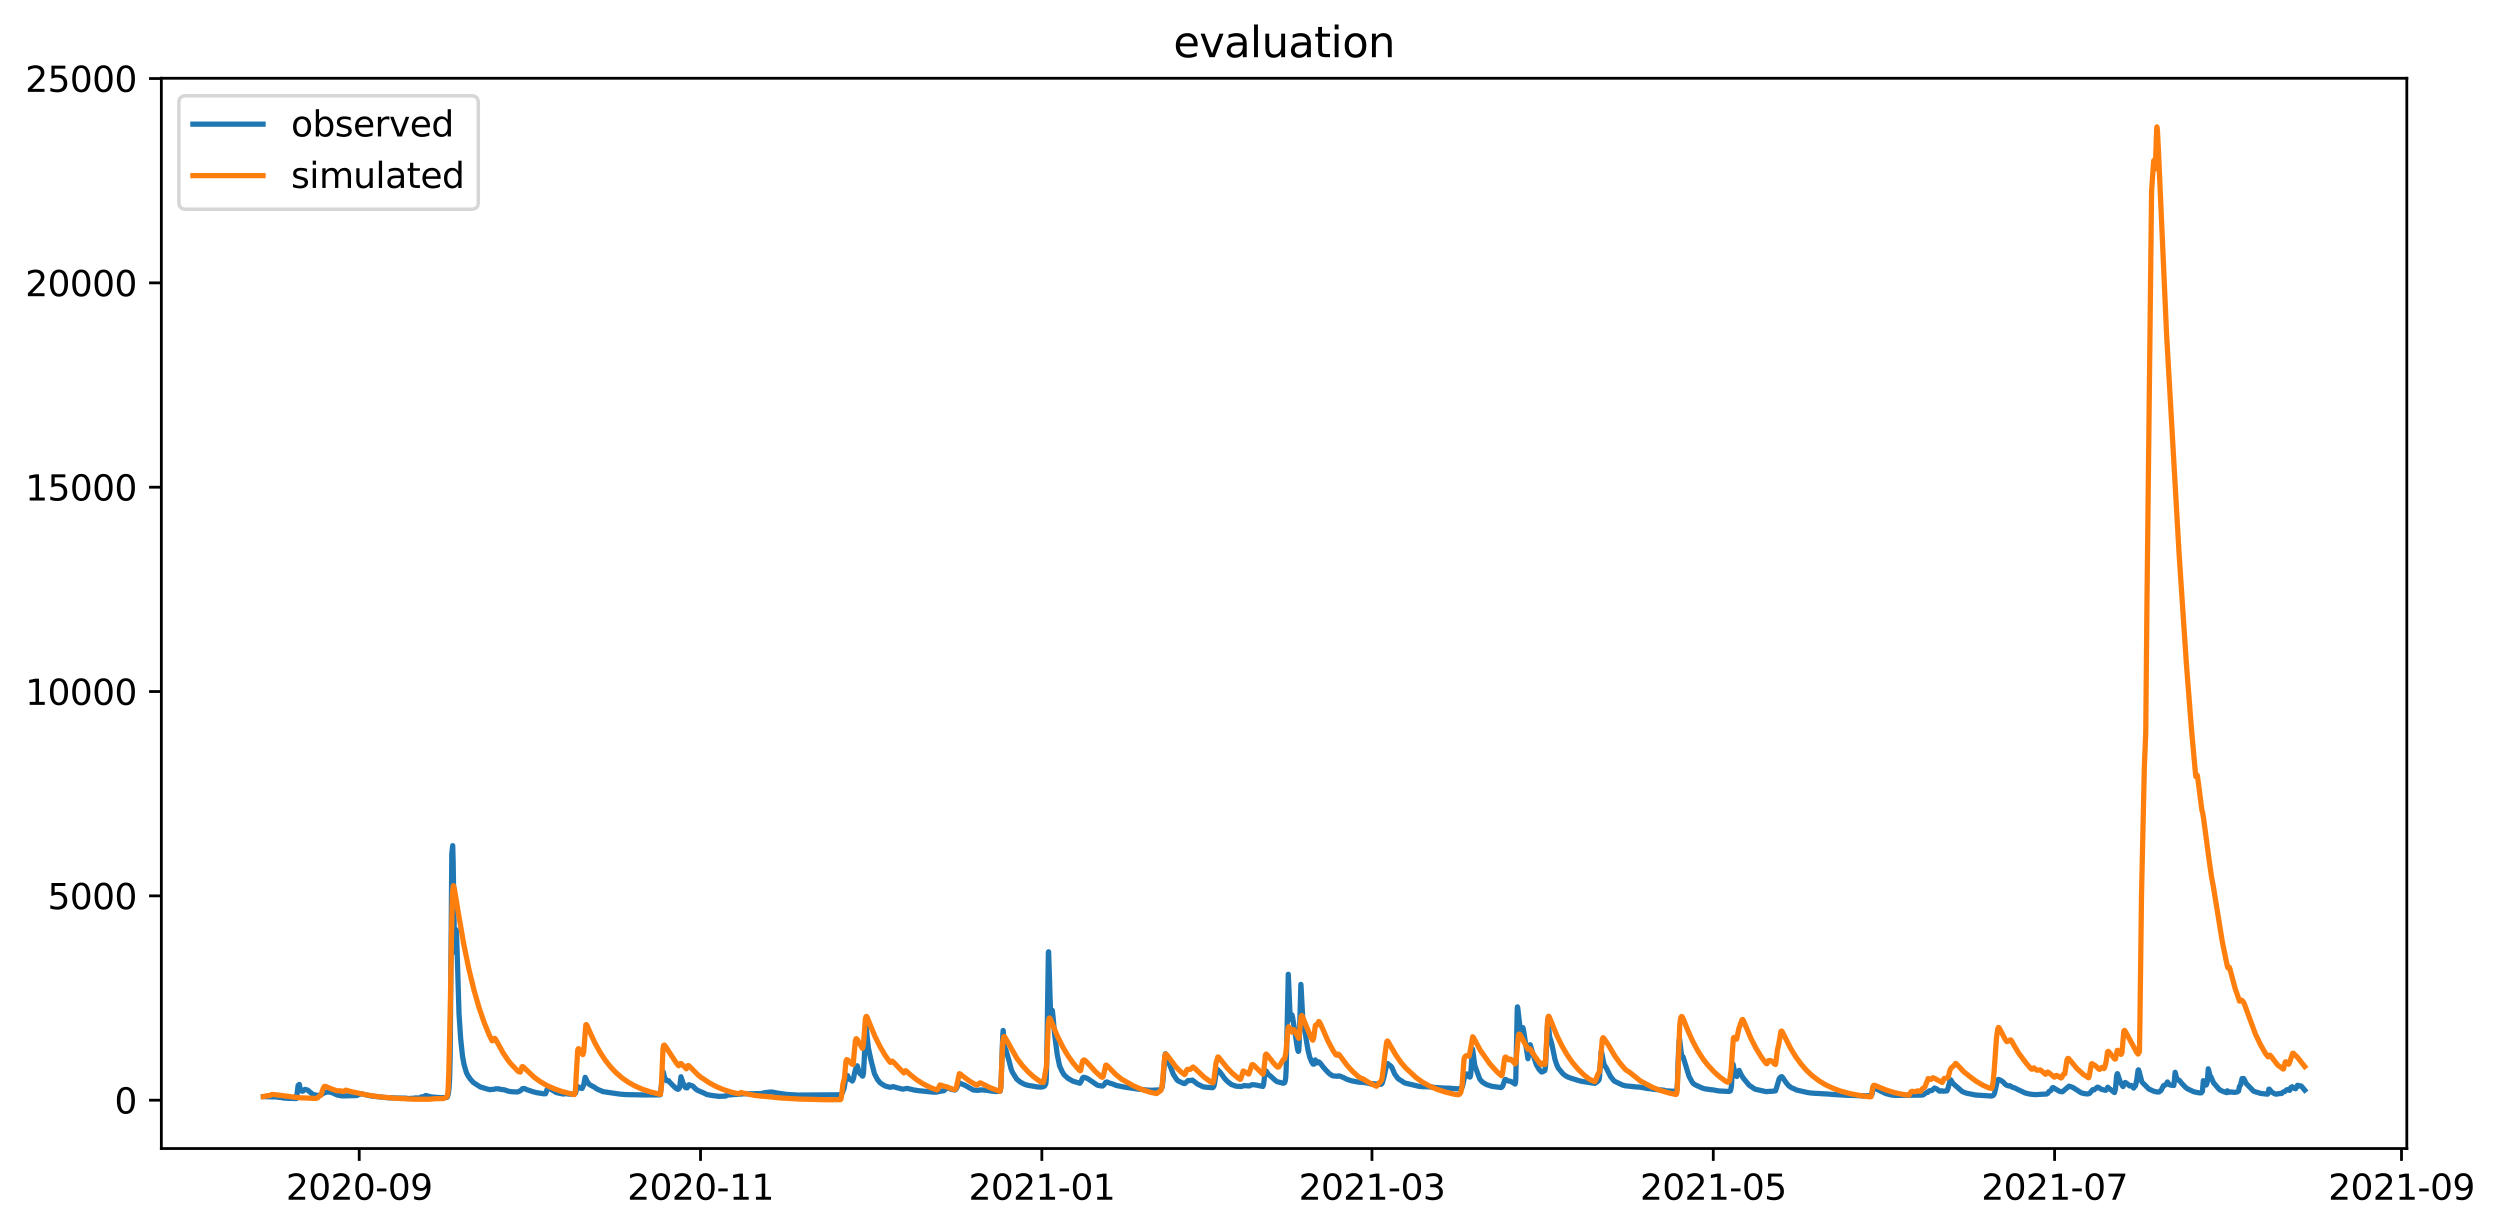 <?xml version="1.0" encoding="utf-8" standalone="no"?>
<!DOCTYPE svg PUBLIC "-//W3C//DTD SVG 1.1//EN"
  "http://www.w3.org/Graphics/SVG/1.1/DTD/svg11.dtd">
<svg xmlns:xlink="http://www.w3.org/1999/xlink" width="712.974pt" height="351.436pt" viewBox="0 0 712.974 351.436" xmlns="http://www.w3.org/2000/svg" version="1.1">
 <defs>
  <style type="text/css">*{stroke-linejoin: round; stroke-linecap: butt}</style>
 </defs>
 <g id="figure_1">
  <g id="patch_1">
   <path d="M 0 351.436 
L 712.974 351.436 
L 712.974 0 
L 0 0 
z
" style="fill: #ffffff"/>
  </g>
  <g id="axes_1">
   <g id="patch_2">
    <path d="M 46.013 327.558 
L 686.398 327.558 
L 686.398 22.318 
L 46.013 22.318 
z
" style="fill: #ffffff"/>
   </g>
   <g id="matplotlib.axis_1">
    <g id="xtick_1">
     <g id="line2d_1">
      <defs>
       <path id="m48b5d12682" d="M 0 0 
L 0 3.5 
" style="stroke: #000000; stroke-width: 0.8"/>
      </defs>
      <g>
       <use xlink:href="#m48b5d12682" x="102.448" y="327.558" style="stroke: #000000; stroke-width: 0.8"/>
      </g>
     </g>
     <g id="text_1">
      <!-- 2020-09 -->
      <g transform="translate(81.556 342.157) scale(0.1 -0.1)">
       <defs>
        <path id="DejaVuSans-32" d="M 1228 531 
L 3431 531 
L 3431 0 
L 469 0 
L 469 531 
Q 828 903 1448 1529 
Q 2069 2156 2228 2338 
Q 2531 2678 2651 2914 
Q 2772 3150 2772 3378 
Q 2772 3750 2511 3984 
Q 2250 4219 1831 4219 
Q 1534 4219 1204 4116 
Q 875 4013 500 3803 
L 500 4441 
Q 881 4594 1212 4672 
Q 1544 4750 1819 4750 
Q 2544 4750 2975 4387 
Q 3406 4025 3406 3419 
Q 3406 3131 3298 2873 
Q 3191 2616 2906 2266 
Q 2828 2175 2409 1742 
Q 1991 1309 1228 531 
z
" transform="scale(0.016)"/>
        <path id="DejaVuSans-30" d="M 2034 4250 
Q 1547 4250 1301 3770 
Q 1056 3291 1056 2328 
Q 1056 1369 1301 889 
Q 1547 409 2034 409 
Q 2525 409 2770 889 
Q 3016 1369 3016 2328 
Q 3016 3291 2770 3770 
Q 2525 4250 2034 4250 
z
M 2034 4750 
Q 2819 4750 3233 4129 
Q 3647 3509 3647 2328 
Q 3647 1150 3233 529 
Q 2819 -91 2034 -91 
Q 1250 -91 836 529 
Q 422 1150 422 2328 
Q 422 3509 836 4129 
Q 1250 4750 2034 4750 
z
" transform="scale(0.016)"/>
        <path id="DejaVuSans-2d" d="M 313 2009 
L 1997 2009 
L 1997 1497 
L 313 1497 
L 313 2009 
z
" transform="scale(0.016)"/>
        <path id="DejaVuSans-39" d="M 703 97 
L 703 672 
Q 941 559 1184 500 
Q 1428 441 1663 441 
Q 2288 441 2617 861 
Q 2947 1281 2994 2138 
Q 2813 1869 2534 1725 
Q 2256 1581 1919 1581 
Q 1219 1581 811 2004 
Q 403 2428 403 3163 
Q 403 3881 828 4315 
Q 1253 4750 1959 4750 
Q 2769 4750 3195 4129 
Q 3622 3509 3622 2328 
Q 3622 1225 3098 567 
Q 2575 -91 1691 -91 
Q 1453 -91 1209 -44 
Q 966 3 703 97 
z
M 1959 2075 
Q 2384 2075 2632 2365 
Q 2881 2656 2881 3163 
Q 2881 3666 2632 3958 
Q 2384 4250 1959 4250 
Q 1534 4250 1286 3958 
Q 1038 3666 1038 3163 
Q 1038 2656 1286 2365 
Q 1534 2075 1959 2075 
z
" transform="scale(0.016)"/>
       </defs>
       <use xlink:href="#DejaVuSans-32"/>
       <use xlink:href="#DejaVuSans-30" x="63.623"/>
       <use xlink:href="#DejaVuSans-32" x="127.246"/>
       <use xlink:href="#DejaVuSans-30" x="190.869"/>
       <use xlink:href="#DejaVuSans-2d" x="254.492"/>
       <use xlink:href="#DejaVuSans-30" x="290.576"/>
       <use xlink:href="#DejaVuSans-39" x="354.199"/>
      </g>
     </g>
    </g>
    <g id="xtick_2">
     <g id="line2d_2">
      <g>
       <use xlink:href="#m48b5d12682" x="199.786" y="327.558" style="stroke: #000000; stroke-width: 0.8"/>
      </g>
     </g>
     <g id="text_2">
      <!-- 2020-11 -->
      <g transform="translate(178.895 342.157) scale(0.1 -0.1)">
       <defs>
        <path id="DejaVuSans-31" d="M 794 531 
L 1825 531 
L 1825 4091 
L 703 3866 
L 703 4441 
L 1819 4666 
L 2450 4666 
L 2450 531 
L 3481 531 
L 3481 0 
L 794 0 
L 794 531 
z
" transform="scale(0.016)"/>
       </defs>
       <use xlink:href="#DejaVuSans-32"/>
       <use xlink:href="#DejaVuSans-30" x="63.623"/>
       <use xlink:href="#DejaVuSans-32" x="127.246"/>
       <use xlink:href="#DejaVuSans-30" x="190.869"/>
       <use xlink:href="#DejaVuSans-2d" x="254.492"/>
       <use xlink:href="#DejaVuSans-31" x="290.576"/>
       <use xlink:href="#DejaVuSans-31" x="354.199"/>
      </g>
     </g>
    </g>
    <g id="xtick_3">
     <g id="line2d_3">
      <g>
       <use xlink:href="#m48b5d12682" x="297.124" y="327.558" style="stroke: #000000; stroke-width: 0.8"/>
      </g>
     </g>
     <g id="text_3">
      <!-- 2021-01 -->
      <g transform="translate(276.233 342.157) scale(0.1 -0.1)">
       <use xlink:href="#DejaVuSans-32"/>
       <use xlink:href="#DejaVuSans-30" x="63.623"/>
       <use xlink:href="#DejaVuSans-32" x="127.246"/>
       <use xlink:href="#DejaVuSans-31" x="190.869"/>
       <use xlink:href="#DejaVuSans-2d" x="254.492"/>
       <use xlink:href="#DejaVuSans-30" x="290.576"/>
       <use xlink:href="#DejaVuSans-31" x="354.199"/>
      </g>
     </g>
    </g>
    <g id="xtick_4">
     <g id="line2d_4">
      <g>
       <use xlink:href="#m48b5d12682" x="391.271" y="327.558" style="stroke: #000000; stroke-width: 0.8"/>
      </g>
     </g>
     <g id="text_4">
      <!-- 2021-03 -->
      <g transform="translate(370.38 342.157) scale(0.1 -0.1)">
       <defs>
        <path id="DejaVuSans-33" d="M 2597 2516 
Q 3050 2419 3304 2112 
Q 3559 1806 3559 1356 
Q 3559 666 3084 287 
Q 2609 -91 1734 -91 
Q 1441 -91 1130 -33 
Q 819 25 488 141 
L 488 750 
Q 750 597 1062 519 
Q 1375 441 1716 441 
Q 2309 441 2620 675 
Q 2931 909 2931 1356 
Q 2931 1769 2642 2001 
Q 2353 2234 1838 2234 
L 1294 2234 
L 1294 2753 
L 1863 2753 
Q 2328 2753 2575 2939 
Q 2822 3125 2822 3475 
Q 2822 3834 2567 4026 
Q 2313 4219 1838 4219 
Q 1578 4219 1281 4162 
Q 984 4106 628 3988 
L 628 4550 
Q 988 4650 1302 4700 
Q 1616 4750 1894 4750 
Q 2613 4750 3031 4423 
Q 3450 4097 3450 3541 
Q 3450 3153 3228 2886 
Q 3006 2619 2597 2516 
z
" transform="scale(0.016)"/>
       </defs>
       <use xlink:href="#DejaVuSans-32"/>
       <use xlink:href="#DejaVuSans-30" x="63.623"/>
       <use xlink:href="#DejaVuSans-32" x="127.246"/>
       <use xlink:href="#DejaVuSans-31" x="190.869"/>
       <use xlink:href="#DejaVuSans-2d" x="254.492"/>
       <use xlink:href="#DejaVuSans-30" x="290.576"/>
       <use xlink:href="#DejaVuSans-33" x="354.199"/>
      </g>
     </g>
    </g>
    <g id="xtick_5">
     <g id="line2d_5">
      <g>
       <use xlink:href="#m48b5d12682" x="488.61" y="327.558" style="stroke: #000000; stroke-width: 0.8"/>
      </g>
     </g>
     <g id="text_5">
      <!-- 2021-05 -->
      <g transform="translate(467.718 342.157) scale(0.1 -0.1)">
       <defs>
        <path id="DejaVuSans-35" d="M 691 4666 
L 3169 4666 
L 3169 4134 
L 1269 4134 
L 1269 2991 
Q 1406 3038 1543 3061 
Q 1681 3084 1819 3084 
Q 2600 3084 3056 2656 
Q 3513 2228 3513 1497 
Q 3513 744 3044 326 
Q 2575 -91 1722 -91 
Q 1428 -91 1123 -41 
Q 819 9 494 109 
L 494 744 
Q 775 591 1075 516 
Q 1375 441 1709 441 
Q 2250 441 2565 725 
Q 2881 1009 2881 1497 
Q 2881 1984 2565 2268 
Q 2250 2553 1709 2553 
Q 1456 2553 1204 2497 
Q 953 2441 691 2322 
L 691 4666 
z
" transform="scale(0.016)"/>
       </defs>
       <use xlink:href="#DejaVuSans-32"/>
       <use xlink:href="#DejaVuSans-30" x="63.623"/>
       <use xlink:href="#DejaVuSans-32" x="127.246"/>
       <use xlink:href="#DejaVuSans-31" x="190.869"/>
       <use xlink:href="#DejaVuSans-2d" x="254.492"/>
       <use xlink:href="#DejaVuSans-30" x="290.576"/>
       <use xlink:href="#DejaVuSans-35" x="354.199"/>
      </g>
     </g>
    </g>
    <g id="xtick_6">
     <g id="line2d_6">
      <g>
       <use xlink:href="#m48b5d12682" x="585.948" y="327.558" style="stroke: #000000; stroke-width: 0.8"/>
      </g>
     </g>
     <g id="text_6">
      <!-- 2021-07 -->
      <g transform="translate(565.057 342.157) scale(0.1 -0.1)">
       <defs>
        <path id="DejaVuSans-37" d="M 525 4666 
L 3525 4666 
L 3525 4397 
L 1831 0 
L 1172 0 
L 2766 4134 
L 525 4134 
L 525 4666 
z
" transform="scale(0.016)"/>
       </defs>
       <use xlink:href="#DejaVuSans-32"/>
       <use xlink:href="#DejaVuSans-30" x="63.623"/>
       <use xlink:href="#DejaVuSans-32" x="127.246"/>
       <use xlink:href="#DejaVuSans-31" x="190.869"/>
       <use xlink:href="#DejaVuSans-2d" x="254.492"/>
       <use xlink:href="#DejaVuSans-30" x="290.576"/>
       <use xlink:href="#DejaVuSans-37" x="354.199"/>
      </g>
     </g>
    </g>
    <g id="xtick_7">
     <g id="line2d_7">
      <g>
       <use xlink:href="#m48b5d12682" x="684.882" y="327.558" style="stroke: #000000; stroke-width: 0.8"/>
      </g>
     </g>
     <g id="text_7">
      <!-- 2021-09 -->
      <g transform="translate(663.991 342.157) scale(0.1 -0.1)">
       <use xlink:href="#DejaVuSans-32"/>
       <use xlink:href="#DejaVuSans-30" x="63.623"/>
       <use xlink:href="#DejaVuSans-32" x="127.246"/>
       <use xlink:href="#DejaVuSans-31" x="190.869"/>
       <use xlink:href="#DejaVuSans-2d" x="254.492"/>
       <use xlink:href="#DejaVuSans-30" x="290.576"/>
       <use xlink:href="#DejaVuSans-39" x="354.199"/>
      </g>
     </g>
    </g>
   </g>
   <g id="matplotlib.axis_2">
    <g id="ytick_1">
     <g id="line2d_8">
      <defs>
       <path id="m06cb2dd73d" d="M 0 0 
L -3.5 0 
" style="stroke: #000000; stroke-width: 0.8"/>
      </defs>
      <g>
       <use xlink:href="#m06cb2dd73d" x="46.013" y="313.763" style="stroke: #000000; stroke-width: 0.8"/>
      </g>
     </g>
     <g id="text_8">
      <!-- 0 -->
      <g transform="translate(32.65 317.562) scale(0.1 -0.1)">
       <use xlink:href="#DejaVuSans-30"/>
      </g>
     </g>
    </g>
    <g id="ytick_2">
     <g id="line2d_9">
      <g>
       <use xlink:href="#m06cb2dd73d" x="46.013" y="255.489" style="stroke: #000000; stroke-width: 0.8"/>
      </g>
     </g>
     <g id="text_9">
      <!-- 5000 -->
      <g transform="translate(13.562 259.288) scale(0.1 -0.1)">
       <use xlink:href="#DejaVuSans-35"/>
       <use xlink:href="#DejaVuSans-30" x="63.623"/>
       <use xlink:href="#DejaVuSans-30" x="127.246"/>
       <use xlink:href="#DejaVuSans-30" x="190.869"/>
      </g>
     </g>
    </g>
    <g id="ytick_3">
     <g id="line2d_10">
      <g>
       <use xlink:href="#m06cb2dd73d" x="46.013" y="197.215" style="stroke: #000000; stroke-width: 0.8"/>
      </g>
     </g>
     <g id="text_10">
      <!-- 10000 -->
      <g transform="translate(7.2 201.015) scale(0.1 -0.1)">
       <use xlink:href="#DejaVuSans-31"/>
       <use xlink:href="#DejaVuSans-30" x="63.623"/>
       <use xlink:href="#DejaVuSans-30" x="127.246"/>
       <use xlink:href="#DejaVuSans-30" x="190.869"/>
       <use xlink:href="#DejaVuSans-30" x="254.492"/>
      </g>
     </g>
    </g>
    <g id="ytick_4">
     <g id="line2d_11">
      <g>
       <use xlink:href="#m06cb2dd73d" x="46.013" y="138.942" style="stroke: #000000; stroke-width: 0.8"/>
      </g>
     </g>
     <g id="text_11">
      <!-- 15000 -->
      <g transform="translate(7.2 142.741) scale(0.1 -0.1)">
       <use xlink:href="#DejaVuSans-31"/>
       <use xlink:href="#DejaVuSans-35" x="63.623"/>
       <use xlink:href="#DejaVuSans-30" x="127.246"/>
       <use xlink:href="#DejaVuSans-30" x="190.869"/>
       <use xlink:href="#DejaVuSans-30" x="254.492"/>
      </g>
     </g>
    </g>
    <g id="ytick_5">
     <g id="line2d_12">
      <g>
       <use xlink:href="#m06cb2dd73d" x="46.013" y="80.668" style="stroke: #000000; stroke-width: 0.8"/>
      </g>
     </g>
     <g id="text_12">
      <!-- 20000 -->
      <g transform="translate(7.2 84.467) scale(0.1 -0.1)">
       <use xlink:href="#DejaVuSans-32"/>
       <use xlink:href="#DejaVuSans-30" x="63.623"/>
       <use xlink:href="#DejaVuSans-30" x="127.246"/>
       <use xlink:href="#DejaVuSans-30" x="190.869"/>
       <use xlink:href="#DejaVuSans-30" x="254.492"/>
      </g>
     </g>
    </g>
    <g id="ytick_6">
     <g id="line2d_13">
      <g>
       <use xlink:href="#m06cb2dd73d" x="46.013" y="22.395" style="stroke: #000000; stroke-width: 0.8"/>
      </g>
     </g>
     <g id="text_13">
      <!-- 25000 -->
      <g transform="translate(7.2 26.194) scale(0.1 -0.1)">
       <use xlink:href="#DejaVuSans-32"/>
       <use xlink:href="#DejaVuSans-35" x="63.623"/>
       <use xlink:href="#DejaVuSans-30" x="127.246"/>
       <use xlink:href="#DejaVuSans-30" x="190.869"/>
       <use xlink:href="#DejaVuSans-30" x="254.492"/>
      </g>
     </g>
    </g>
   </g>
   <g id="line2d_14">
    <path d="M 75.121 312.75 
L 78.911 312.846 
L 79.376 312.925 
L 80.307 313.018 
L 80.839 313.146 
L 82.701 313.251 
L 83.365 313.263 
L 84.496 313.286 
L 84.562 313.105 
L 85.028 309.542 
L 85.161 309.72 
L 85.36 309.259 
L 85.56 310.218 
L 85.826 311.095 
L 86.025 311.147 
L 86.291 311.2 
L 86.49 311.089 
L 86.956 310.687 
L 87.687 310.844 
L 89.216 312.126 
L 90.746 312.435 
L 91.543 312.219 
L 92.474 311.654 
L 92.94 311.555 
L 93.073 311.433 
L 93.871 311.433 
L 94.469 311.543 
L 95.466 311.946 
L 95.666 312.062 
L 96.131 312.272 
L 97.461 312.54 
L 97.66 312.522 
L 98.126 312.54 
L 101.716 312.441 
L 102.248 312.208 
L 102.713 311.94 
L 103.245 311.992 
L 105.572 312.505 
L 106.237 312.61 
L 110.426 313.053 
L 113.95 313.163 
L 115.28 313.169 
L 115.945 313.193 
L 116.078 313.309 
L 118.006 313.204 
L 118.538 313.105 
L 119.07 313.146 
L 120 313.076 
L 120.2 312.796 
L 120.466 312.913 
L 121.33 312.473 
L 121.596 312.441 
L 121.995 312.587 
L 122.992 312.82 
L 125.585 313.053 
L 127.447 312.974 
L 127.58 312.826 
L 127.846 312.03 
L 128.045 310.445 
L 128.245 307.182 
L 128.378 301.684 
L 128.577 278.205 
L 128.843 243.532 
L 129.109 241.172 
L 129.242 246.009 
L 129.641 271.562 
L 129.708 271.416 
L 130.04 265.531 
L 130.107 265.181 
L 130.173 265.472 
L 130.372 271.416 
L 130.904 289.073 
L 131.37 296.183 
L 131.902 301.223 
L 132.367 303.7 
L 133.032 305.938 
L 133.431 306.713 
L 134.096 307.703 
L 134.96 308.694 
L 136.955 309.976 
L 138.949 310.573 
L 139.215 310.643 
L 139.548 310.757 
L 140.811 310.661 
L 141.277 310.53 
L 142.207 310.512 
L 142.739 310.669 
L 143.138 310.731 
L 143.67 310.766 
L 145.133 311.235 
L 145.931 311.337 
L 146.529 311.38 
L 146.928 311.389 
L 147.526 311.433 
L 148.324 311.112 
L 148.657 310.844 
L 148.989 310.477 
L 149.521 310.425 
L 150.119 310.696 
L 150.452 310.827 
L 151.981 311.337 
L 152.912 311.587 
L 155.04 311.94 
L 155.571 311.937 
L 155.704 311.645 
L 156.103 310.477 
L 156.436 310.317 
L 156.702 310.416 
L 158.696 311.602 
L 160.625 312.01 
L 161.555 311.876 
L 162.087 312.018 
L 163.018 312.033 
L 163.882 311.925 
L 164.148 311.727 
L 164.614 309.836 
L 164.813 309.874 
L 165.412 310.317 
L 166.01 310.404 
L 166.475 309.399 
L 166.874 307.249 
L 167.007 307.435 
L 167.406 308.362 
L 168.005 309.21 
L 168.271 309.39 
L 168.603 309.58 
L 169.401 309.988 
L 170.332 310.626 
L 170.93 310.888 
L 171.595 311.13 
L 171.861 311.305 
L 175.717 311.876 
L 176.449 311.975 
L 177.114 312.05 
L 178.31 312.15 
L 178.776 312.167 
L 184.095 312.278 
L 184.959 312.26 
L 185.425 312.243 
L 186.555 312.284 
L 188.284 312.234 
L 188.417 311.322 
L 188.749 308.397 
L 189.081 305.594 
L 189.148 305.725 
L 189.547 307.313 
L 190.079 308.169 
L 190.278 308.254 
L 190.677 308.204 
L 191.076 308.711 
L 191.874 309.524 
L 192.273 309.909 
L 192.871 310.451 
L 193.337 310.661 
L 193.603 310.53 
L 193.736 310.337 
L 193.869 309.787 
L 194.201 307.086 
L 194.267 307.257 
L 194.733 308.668 
L 195.265 309.874 
L 195.531 310.186 
L 195.863 310.256 
L 195.996 310.229 
L 196.462 309.347 
L 196.661 309.39 
L 196.927 309.588 
L 197.259 309.615 
L 197.525 309.705 
L 197.858 310.017 
L 198.39 310.573 
L 198.922 310.932 
L 201.116 311.893 
L 201.581 312.15 
L 203.044 312.423 
L 205.039 312.668 
L 206.967 312.592 
L 207.432 312.307 
L 208.828 312.211 
L 209.028 312.135 
L 209.892 312.144 
L 210.956 312.039 
L 212.086 311.946 
L 217.272 311.876 
L 217.738 311.689 
L 218.602 311.561 
L 219.599 311.459 
L 220.131 311.433 
L 220.73 311.535 
L 221.395 311.689 
L 224.387 312.117 
L 224.918 312.155 
L 226.78 312.26 
L 227.644 312.307 
L 239.812 312.214 
L 240.211 311.733 
L 240.743 310.294 
L 241.341 306.596 
L 241.407 306.654 
L 241.607 306.701 
L 241.74 306.759 
L 242.139 307.68 
L 242.338 307.866 
L 242.604 307.75 
L 242.87 307.998 
L 243.07 308.298 
L 243.136 308.202 
L 243.402 307.581 
L 243.735 305.978 
L 244.067 304.714 
L 244.266 304.355 
L 244.466 303.95 
L 244.599 304.315 
L 244.998 305.713 
L 245.33 306.27 
L 245.53 306.41 
L 245.995 306.911 
L 246.062 306.864 
L 246.261 305.967 
L 246.461 302.342 
L 246.926 291.929 
L 247.391 296.445 
L 247.657 298.863 
L 248.322 302.039 
L 249.386 306.217 
L 250.25 307.89 
L 250.982 308.784 
L 251.647 309.253 
L 252.444 309.722 
L 252.71 309.792 
L 253.043 309.891 
L 253.841 310.095 
L 254.107 310.052 
L 254.639 309.883 
L 255.104 309.988 
L 255.968 310.256 
L 256.434 310.352 
L 257.032 310.521 
L 257.498 310.608 
L 258.694 310.396 
L 260.224 310.748 
L 260.49 310.827 
L 261.487 310.984 
L 261.819 311.037 
L 265.144 311.363 
L 266.34 311.468 
L 266.939 311.468 
L 268.734 311.106 
L 269.133 311.08 
L 269.598 310.669 
L 269.997 310.186 
L 270.197 310.194 
L 270.862 310.512 
L 271.792 310.766 
L 272.391 310.853 
L 272.657 310.591 
L 272.856 310.291 
L 273.388 309.017 
L 273.654 308.875 
L 274.253 309.128 
L 274.784 309.347 
L 275.05 309.44 
L 277.577 310.862 
L 278.973 310.967 
L 279.439 310.844 
L 279.904 310.827 
L 281.3 310.932 
L 282.364 311.112 
L 283.295 311.217 
L 284.026 311.305 
L 285.223 311.203 
L 285.423 310.023 
L 285.555 307.324 
L 285.954 295.629 
L 286.087 293.881 
L 286.287 296.183 
L 286.619 299.009 
L 286.819 299.271 
L 287.75 302.447 
L 288.348 304.827 
L 288.747 305.815 
L 289.944 307.738 
L 290.875 308.519 
L 291.672 308.974 
L 292.005 309.128 
L 292.404 309.317 
L 293.069 309.507 
L 295.529 309.918 
L 295.795 309.964 
L 296.127 309.999 
L 297.058 310.017 
L 297.523 309.918 
L 297.922 309.711 
L 298.255 309.079 
L 298.388 307.724 
L 298.521 302.459 
L 298.986 271.533 
L 299.053 271.445 
L 299.186 275.408 
L 299.584 288.024 
L 299.784 289.481 
L 300.05 288.112 
L 300.116 288.17 
L 300.316 289.918 
L 300.781 295.163 
L 301.513 300.757 
L 302.177 303.977 
L 302.909 305.582 
L 303.441 306.491 
L 304.571 307.54 
L 305.967 308.333 
L 307.962 308.927 
L 308.361 308.33 
L 308.76 307.4 
L 309.026 307.214 
L 309.491 307.316 
L 310.023 307.528 
L 310.488 307.794 
L 312.882 309.44 
L 313.414 309.597 
L 313.746 309.641 
L 314.411 309.731 
L 314.611 309.597 
L 314.943 309.262 
L 315.342 308.647 
L 315.675 308.554 
L 316.539 308.927 
L 317.337 309.137 
L 318.467 309.606 
L 318.733 309.632 
L 320.528 309.999 
L 321.193 310.104 
L 324.916 310.661 
L 325.515 310.687 
L 326.18 310.757 
L 326.978 310.862 
L 328.307 310.932 
L 330.501 310.827 
L 330.9 310.722 
L 331.1 310.626 
L 331.299 310.375 
L 331.499 309.603 
L 331.698 307.721 
L 332.23 301.078 
L 332.363 300.524 
L 332.496 300.932 
L 332.828 302.156 
L 333.294 302.907 
L 334.624 306.386 
L 335.621 307.936 
L 336.02 308.274 
L 337.549 308.974 
L 337.882 309.009 
L 338.081 308.822 
L 338.28 308.659 
L 338.812 308.158 
L 338.945 308.146 
L 339.344 308.181 
L 340.076 308.041 
L 341.538 309.183 
L 343.001 309.891 
L 343.6 310.025 
L 345.794 310.203 
L 346.06 310.017 
L 346.193 309.76 
L 346.392 308.904 
L 346.99 305.096 
L 347.123 304.967 
L 347.256 305.058 
L 348.054 305.897 
L 348.32 306.27 
L 349.317 307.657 
L 350.182 308.542 
L 351.179 309.282 
L 352.176 309.65 
L 352.509 309.766 
L 353.972 309.865 
L 354.836 309.606 
L 356.299 309.705 
L 356.764 309.472 
L 357.097 309.335 
L 357.628 309.37 
L 358.36 309.472 
L 360.155 309.845 
L 360.355 309.291 
L 360.62 307.278 
L 360.953 305.372 
L 361.152 305.501 
L 361.684 306.398 
L 361.95 306.573 
L 362.748 307.237 
L 363.346 307.805 
L 363.679 308.108 
L 364.211 308.481 
L 366.006 308.936 
L 366.338 308.781 
L 366.538 308.225 
L 366.671 307.336 
L 366.804 304.851 
L 367.136 290.122 
L 367.402 277.856 
L 367.535 280.624 
L 367.934 290.064 
L 368.067 290.763 
L 368.134 290.705 
L 368.466 289.423 
L 368.666 290.297 
L 370.062 299.358 
L 370.261 299.854 
L 370.328 299.825 
L 370.394 299.562 
L 370.527 297.173 
L 370.993 280.74 
L 371.059 281.498 
L 371.591 291.666 
L 371.857 292.803 
L 372.056 293.502 
L 372.588 296.882 
L 372.987 299.271 
L 373.519 301.485 
L 374.051 302.797 
L 374.45 303.461 
L 374.716 303.487 
L 374.915 303.071 
L 375.115 302.272 
L 375.514 303.152 
L 375.913 303.068 
L 376.112 302.826 
L 376.179 302.925 
L 376.578 303.26 
L 377.176 304.082 
L 378.107 305.165 
L 378.572 305.652 
L 378.971 306.06 
L 379.37 306.386 
L 379.57 306.48 
L 379.968 306.794 
L 380.301 306.841 
L 381.498 306.946 
L 381.764 306.852 
L 382.03 306.841 
L 383.293 307.377 
L 383.692 307.584 
L 384.091 307.797 
L 385.487 308.245 
L 385.62 308.266 
L 385.886 308.309 
L 386.285 308.403 
L 386.551 308.449 
L 387.149 308.554 
L 387.748 308.647 
L 388.346 308.647 
L 388.878 308.732 
L 389.676 308.802 
L 390.341 308.974 
L 390.607 309.029 
L 390.939 309.102 
L 391.205 309.067 
L 393.333 309.16 
L 393.665 309.265 
L 393.997 309.148 
L 394.197 308.875 
L 394.662 307.313 
L 395.527 303.394 
L 395.726 303.301 
L 396.524 303.95 
L 396.723 304.122 
L 396.989 304.498 
L 397.721 306.246 
L 398.718 307.622 
L 400.646 308.866 
L 404.636 309.801 
L 405.566 309.909 
L 406.497 309.926 
L 407.162 309.944 
L 409.556 310.151 
L 411.085 310.256 
L 412.282 310.308 
L 413.013 310.317 
L 415.074 310.486 
L 415.673 310.512 
L 416.736 310.442 
L 417.069 309.871 
L 417.268 309.038 
L 417.867 306.293 
L 418.133 306.456 
L 418.399 306.281 
L 418.598 306.526 
L 418.93 307.051 
L 419.196 307.179 
L 419.329 307.016 
L 419.462 306.04 
L 419.928 299.155 
L 419.994 299.358 
L 420.593 303.872 
L 421.989 307.692 
L 422.388 308.204 
L 422.72 308.542 
L 422.92 308.703 
L 423.917 309.309 
L 425.446 309.801 
L 428.106 310.159 
L 428.438 309.918 
L 428.638 309.489 
L 429.17 307.925 
L 429.369 307.831 
L 429.967 308.216 
L 430.898 308.414 
L 432.095 309.16 
L 432.228 308.607 
L 432.295 307.403 
L 432.693 288.024 
L 432.76 287.15 
L 432.826 287.296 
L 433.491 293.007 
L 433.691 293.706 
L 434.023 293.298 
L 434.156 293.123 
L 434.223 293.181 
L 434.289 293.065 
L 434.422 293.473 
L 434.688 295.017 
L 435.752 301.923 
L 435.885 301.048 
L 436.151 298.572 
L 436.35 297.96 
L 436.417 297.96 
L 437.348 301.194 
L 438.145 303.618 
L 438.943 304.996 
L 439.608 305.71 
L 439.808 305.722 
L 440.34 305.442 
L 440.473 305.384 
L 440.539 305.346 
L 440.672 304.816 
L 440.805 303.484 
L 441.403 290.734 
L 441.47 291.113 
L 441.935 295.687 
L 442.268 296.707 
L 442.534 297.669 
L 442.933 299.562 
L 443.465 302.156 
L 443.93 303.54 
L 444.395 304.6 
L 445.792 306.293 
L 446.257 306.631 
L 446.523 306.829 
L 446.855 306.992 
L 447.121 307.167 
L 447.653 307.354 
L 447.919 307.459 
L 450.379 308.216 
L 450.778 308.321 
L 451.111 308.391 
L 454.834 308.974 
L 455.565 308.472 
L 456.031 307.954 
L 456.164 307.266 
L 456.363 304 
L 456.629 299.883 
L 456.696 299.825 
L 456.829 300.349 
L 457.361 303.205 
L 457.626 303.86 
L 458.092 304.574 
L 459.289 306.981 
L 460.352 308.309 
L 462.746 309.451 
L 463.078 309.524 
L 463.411 309.641 
L 467.001 310.025 
L 467.334 309.999 
L 467.666 310.034 
L 469.927 310.442 
L 470.525 310.486 
L 471.19 310.591 
L 471.722 310.687 
L 472.254 310.722 
L 473.451 310.818 
L 474.049 310.87 
L 474.647 310.932 
L 474.847 311.071 
L 476.775 311.182 
L 477.905 311.243 
L 478.038 311.133 
L 478.238 310.678 
L 478.371 309.367 
L 478.57 302.872 
L 478.836 297.086 
L 478.969 296.095 
L 479.169 297.727 
L 479.568 301.048 
L 479.9 301.282 
L 480.033 301.515 
L 481.695 306.957 
L 482.626 308.659 
L 483.025 309.102 
L 483.557 309.428 
L 485.219 310.186 
L 485.551 310.326 
L 486.283 310.538 
L 487.081 310.634 
L 488.078 310.792 
L 488.543 310.818 
L 490.139 311.124 
L 493.065 311.27 
L 493.463 311.127 
L 493.596 310.748 
L 493.796 309.67 
L 494.128 303.901 
L 494.261 303.525 
L 494.527 304.868 
L 494.993 306.806 
L 495.325 307.004 
L 495.525 306.468 
L 495.99 305.267 
L 496.522 306.421 
L 497.187 307.505 
L 497.985 308.458 
L 498.783 309.44 
L 499.048 309.632 
L 499.58 309.996 
L 500.445 310.573 
L 500.777 310.678 
L 503.636 311.322 
L 504.301 311.27 
L 505.631 311.2 
L 506.362 311.089 
L 506.562 310.521 
L 507.426 307.59 
L 507.825 307.144 
L 508.157 307.039 
L 508.49 307.435 
L 509.421 308.813 
L 510.152 309.673 
L 510.883 310.186 
L 512.413 310.879 
L 515.405 311.561 
L 516.003 311.654 
L 516.402 311.712 
L 517.865 311.823 
L 518.33 311.832 
L 519.926 311.934 
L 521.721 312.027 
L 522.186 312.085 
L 526.442 312.359 
L 527.04 312.365 
L 529.965 312.473 
L 531.295 312.54 
L 533.423 312.458 
L 533.755 312.272 
L 533.888 312.088 
L 534.154 310.238 
L 534.287 310.186 
L 534.553 309.996 
L 534.686 310.087 
L 535.284 310.661 
L 537.877 311.899 
L 538.276 311.992 
L 539.274 312.272 
L 540.603 312.4 
L 548.316 312.313 
L 548.582 312.155 
L 549.38 311.596 
L 549.779 311.543 
L 550.111 311.147 
L 550.643 310.993 
L 550.909 311.037 
L 551.707 310.299 
L 552.438 310.599 
L 553.037 311.147 
L 553.436 311.191 
L 553.702 311.071 
L 554.034 311.191 
L 554.632 311.165 
L 555.231 311.112 
L 555.43 310.774 
L 555.829 309.32 
L 556.162 308.041 
L 556.295 307.936 
L 556.561 308.309 
L 556.96 308.977 
L 559.619 311.305 
L 560.483 311.645 
L 561.082 311.841 
L 561.547 311.908 
L 563.409 312.284 
L 567.997 312.581 
L 568.462 312.391 
L 568.794 311.893 
L 569.659 308.065 
L 569.925 307.823 
L 570.656 308.134 
L 571.055 308.414 
L 571.387 308.691 
L 571.986 309.347 
L 572.185 309.451 
L 572.451 309.58 
L 572.917 309.714 
L 573.183 309.623 
L 573.449 309.792 
L 573.848 310.06 
L 574.579 310.264 
L 575.111 310.547 
L 577.504 311.689 
L 578.169 311.849 
L 578.568 311.957 
L 579.1 312.05 
L 579.964 312.144 
L 580.363 312.176 
L 581.693 312.109 
L 583.688 312.001 
L 584.087 311.721 
L 584.353 311.278 
L 584.885 311.01 
L 585.15 310.53 
L 585.35 310.203 
L 585.616 310.177 
L 585.948 310.416 
L 587.411 311.261 
L 587.81 311.328 
L 588.009 311.354 
L 588.209 311.345 
L 588.807 310.818 
L 590.071 309.757 
L 591.201 310.148 
L 593.528 311.654 
L 594.392 311.881 
L 595.39 311.992 
L 595.656 311.899 
L 595.922 311.814 
L 596.586 311.028 
L 596.852 310.748 
L 597.052 310.835 
L 597.185 310.835 
L 597.983 310.186 
L 598.182 310.034 
L 598.515 310.151 
L 599.312 310.652 
L 599.977 310.835 
L 600.376 310.932 
L 600.576 310.923 
L 600.908 310.556 
L 601.108 310.069 
L 602.969 311.57 
L 603.036 311.578 
L 603.302 310.614 
L 603.634 306.852 
L 603.834 306.2 
L 603.9 306.223 
L 604.764 308.813 
L 605.429 309.845 
L 605.496 309.862 
L 605.762 308.956 
L 605.895 308.854 
L 606.094 308.711 
L 606.427 308.892 
L 607.357 309.705 
L 607.823 309.545 
L 608.155 309.891 
L 608.488 310.308 
L 608.621 310.098 
L 608.82 309.792 
L 608.953 309.749 
L 609.086 309.419 
L 609.419 307.715 
L 609.751 305.244 
L 609.884 305.104 
L 610.083 305.626 
L 610.815 308.49 
L 611.147 308.895 
L 611.812 309.536 
L 612.809 310.564 
L 614.206 311.2 
L 614.671 311.305 
L 615.004 311.407 
L 615.735 311.415 
L 616.333 310.949 
L 616.998 309.632 
L 617.464 309.463 
L 617.863 309.099 
L 618.129 308.566 
L 618.394 308.944 
L 618.66 309.309 
L 619.059 309.472 
L 619.924 309.58 
L 619.99 309.341 
L 620.323 305.815 
L 620.389 306.04 
L 620.788 307.595 
L 621.253 308.076 
L 621.453 308.041 
L 622.184 308.924 
L 623.248 310.06 
L 623.846 310.521 
L 625.708 311.38 
L 627.304 311.689 
L 627.769 311.672 
L 628.035 311.296 
L 628.102 311.27 
L 628.368 308.193 
L 628.434 308.362 
L 628.767 309.178 
L 629.033 309.376 
L 629.166 309.44 
L 629.298 309.271 
L 629.498 308.475 
L 629.764 304.804 
L 629.897 305.244 
L 630.296 306.934 
L 630.495 307.016 
L 630.761 307.616 
L 631.293 308.825 
L 631.892 309.498 
L 632.623 310.384 
L 633.088 310.835 
L 633.82 311.2 
L 635.083 311.622 
L 635.216 311.089 
L 635.349 311.173 
L 635.681 311.468 
L 636.014 311.485 
L 636.479 311.398 
L 637.011 311.535 
L 637.211 311.543 
L 637.41 311.494 
L 637.676 311.485 
L 638.008 311.415 
L 638.407 311.159 
L 638.673 309.833 
L 639.006 309.402 
L 639.139 308.752 
L 639.405 307.593 
L 639.87 307.584 
L 640.07 307.922 
L 640.601 309.014 
L 642.729 311.226 
L 643.327 311.407 
L 644.192 311.654 
L 644.325 311.689 
L 644.524 311.806 
L 646.652 312.048 
L 646.785 311.893 
L 647.051 310.634 
L 647.184 310.617 
L 647.915 311.479 
L 648.779 311.957 
L 649.178 312.045 
L 649.444 311.934 
L 649.71 311.975 
L 649.91 311.858 
L 650.641 311.867 
L 650.841 311.701 
L 651.107 311.442 
L 651.638 311.278 
L 652.104 310.818 
L 652.569 310.722 
L 652.968 310.975 
L 653.234 310.247 
L 653.367 310.127 
L 653.5 310.256 
L 653.567 310.192 
L 653.7 309.918 
L 653.966 310.264 
L 654.232 310.352 
L 654.697 310.495 
L 654.896 310.165 
L 655.229 309.516 
L 655.428 309.524 
L 655.761 309.705 
L 656.16 309.673 
L 656.426 309.883 
L 657.29 310.897 
L 657.29 310.897 
" clip-path="url(#pc7c7bde2ff)" style="fill: none; stroke: #1f77b4; stroke-width: 1.5; stroke-linecap: square"/>
   </g>
   <g id="line2d_15">
    <path d="M 75.121 312.726 
L 75.52 312.676 
L 75.985 312.498 
L 76.983 312.427 
L 77.448 312.153 
L 77.913 312.13 
L 85.294 313.058 
L 90.081 313.267 
L 90.613 313.084 
L 91.012 312.603 
L 91.477 312.394 
L 91.676 311.807 
L 92.275 310.154 
L 92.541 309.818 
L 92.873 309.845 
L 94.602 310.569 
L 96.198 311.114 
L 96.796 311.062 
L 97.993 311.268 
L 98.591 310.898 
L 99.323 311.096 
L 100.918 311.5 
L 101.65 311.627 
L 104.775 312.305 
L 108.232 312.809 
L 112.554 313.201 
L 118.272 313.484 
L 122.061 313.503 
L 122.793 313.474 
L 123.458 313.399 
L 123.99 313.336 
L 126.516 313.289 
L 127.248 312.934 
L 127.514 312.665 
L 127.646 312.223 
L 127.779 310.997 
L 127.979 306.367 
L 128.378 289.587 
L 128.777 265.85 
L 129.043 254.854 
L 129.242 252.687 
L 129.309 252.586 
L 129.375 252.651 
L 129.575 253.434 
L 130.705 260.302 
L 132.234 269.148 
L 133.697 276.282 
L 135.16 282.301 
L 136.622 287.373 
L 138.085 291.64 
L 139.548 295.227 
L 140.346 296.829 
L 140.479 296.809 
L 141.077 296.127 
L 141.277 296.289 
L 141.808 297.246 
L 143.471 300.257 
L 145 302.549 
L 145.931 303.64 
L 147.792 305.562 
L 148.391 305.75 
L 148.59 305.041 
L 148.856 304.252 
L 149.056 304.17 
L 149.388 304.414 
L 152.314 307.2 
L 154.109 308.492 
L 156.037 309.6 
L 158.098 310.528 
L 160.425 311.33 
L 163.085 312.006 
L 163.816 312.17 
L 164.082 311.337 
L 164.747 299.466 
L 164.946 299.072 
L 165.146 299.165 
L 165.611 299.844 
L 166.21 300.767 
L 166.276 300.713 
L 166.475 299.884 
L 167.074 292.263 
L 167.207 292.204 
L 167.406 292.455 
L 168.071 293.972 
L 169.6 297.315 
L 171.063 299.991 
L 172.592 302.328 
L 174.122 304.271 
L 175.717 305.949 
L 177.38 307.384 
L 179.175 308.641 
L 181.103 309.717 
L 183.23 310.644 
L 185.624 311.437 
L 188.284 312.093 
L 188.35 311.972 
L 188.616 310.008 
L 189.081 299.051 
L 189.281 298.119 
L 189.48 298.036 
L 189.746 298.35 
L 193.004 303.351 
L 193.536 303.938 
L 193.736 303.824 
L 194.068 303.295 
L 194.267 303.317 
L 194.733 303.782 
L 195.73 304.815 
L 195.863 304.58 
L 196.196 303.898 
L 196.395 303.902 
L 196.794 304.262 
L 198.988 306.481 
L 200.052 307.368 
L 200.451 307.572 
L 202.246 308.792 
L 204.174 309.836 
L 206.302 310.737 
L 208.695 311.505 
L 210.624 311.945 
L 211.288 311.578 
L 212.286 311.798 
L 215.278 312.401 
L 217.272 312.628 
L 218.004 312.658 
L 222.658 313.138 
L 228.043 313.44 
L 235.889 313.639 
L 239.679 313.622 
L 239.878 313.352 
L 240.011 312.382 
L 240.41 309.027 
L 240.809 307.588 
L 241.274 302.576 
L 241.474 302.187 
L 241.673 302.227 
L 243.003 303.459 
L 243.203 303.564 
L 243.336 303.517 
L 243.535 301.126 
L 243.934 296.863 
L 244.133 296.26 
L 244.266 296.222 
L 244.532 296.548 
L 245.929 298.98 
L 245.995 298.923 
L 246.195 298.119 
L 246.328 296.872 
L 246.793 290.63 
L 246.992 289.912 
L 247.125 289.869 
L 247.325 290.162 
L 247.99 291.846 
L 249.519 295.544 
L 250.982 298.504 
L 252.444 300.988 
L 253.774 302.874 
L 253.974 302.994 
L 254.173 302.765 
L 254.439 302.607 
L 254.705 302.804 
L 257.764 305.992 
L 258.229 305.356 
L 258.495 305.476 
L 259.625 306.499 
L 261.354 307.882 
L 263.216 309.079 
L 265.21 310.093 
L 267.138 310.841 
L 267.404 310.712 
L 268.069 309.417 
L 268.468 309.519 
L 269.532 309.889 
L 269.931 309.908 
L 271.394 310.514 
L 272.258 310.753 
L 272.657 310.37 
L 272.79 309.875 
L 273.588 306.209 
L 273.854 306.289 
L 274.784 307.044 
L 276.58 308.367 
L 278.375 309.431 
L 278.707 309.465 
L 279.306 308.878 
L 279.572 308.824 
L 280.103 309.066 
L 282.431 310.226 
L 284.691 311.081 
L 285.157 311.218 
L 285.29 310.848 
L 285.423 310.257 
L 285.622 305.167 
L 285.954 297.363 
L 286.22 295.707 
L 286.42 295.601 
L 286.686 295.957 
L 290.01 301.822 
L 291.539 303.85 
L 293.135 305.603 
L 294.797 307.101 
L 296.526 308.365 
L 297.257 308.735 
L 297.523 308.714 
L 297.656 308.37 
L 298.454 304.008 
L 298.654 299.441 
L 298.986 291.752 
L 299.186 290.455 
L 299.319 290.326 
L 299.518 290.562 
L 300.05 291.849 
L 301.646 295.687 
L 303.108 298.625 
L 304.571 301.09 
L 306.1 303.242 
L 307.696 305.101 
L 308.028 305.372 
L 308.161 305.338 
L 308.294 304.804 
L 308.693 302.691 
L 308.959 302.364 
L 309.225 302.281 
L 309.558 302.498 
L 310.688 303.698 
L 312.35 305.542 
L 314.012 307.052 
L 314.345 307.224 
L 314.544 307.113 
L 314.744 306.458 
L 315.342 303.788 
L 315.542 303.763 
L 315.941 304.114 
L 318.201 306.425 
L 319.93 307.822 
L 320.661 308.214 
L 321.459 308.673 
L 323.454 309.774 
L 325.581 310.689 
L 327.975 311.47 
L 329.837 311.877 
L 331.033 310.987 
L 331.299 310.268 
L 331.499 308.992 
L 331.831 305.022 
L 332.164 301.345 
L 332.363 300.669 
L 332.563 300.629 
L 332.895 300.992 
L 335.422 304.349 
L 336.618 305.547 
L 337.815 306.465 
L 338.015 306.267 
L 338.214 305.708 
L 338.546 305.013 
L 338.945 304.989 
L 339.344 305.012 
L 340.275 304.288 
L 340.741 304.682 
L 343.4 307.18 
L 345.195 308.476 
L 345.927 308.828 
L 346.06 308.471 
L 346.259 307.419 
L 346.791 303.201 
L 347.323 301.431 
L 347.522 301.494 
L 347.988 302.056 
L 349.849 304.422 
L 351.445 306.074 
L 353.107 307.486 
L 353.706 307.82 
L 353.839 307.702 
L 354.57 305.435 
L 354.902 305.62 
L 356.099 306.311 
L 356.232 306.073 
L 357.03 303.658 
L 357.296 303.605 
L 357.628 303.845 
L 360.155 306.35 
L 360.288 306.164 
L 360.421 305.347 
L 360.886 300.889 
L 361.086 300.607 
L 361.285 300.705 
L 361.751 301.294 
L 363.081 303.04 
L 364.211 304.246 
L 364.61 304.326 
L 364.743 304.237 
L 365.939 302.216 
L 366.338 301.938 
L 366.671 300.531 
L 366.87 298.593 
L 367.336 293.15 
L 367.535 292.825 
L 367.735 293.031 
L 368.466 294.341 
L 368.533 294.231 
L 368.865 293.636 
L 368.998 293.66 
L 369.264 294.058 
L 370.394 296.117 
L 370.461 296.095 
L 370.66 294.028 
L 371.059 289.888 
L 371.259 289.627 
L 371.458 289.914 
L 372.123 291.61 
L 373.652 295.347 
L 374.317 296.612 
L 374.383 296.657 
L 374.649 296.012 
L 375.115 292.45 
L 375.314 292.285 
L 375.58 292.346 
L 375.713 292.109 
L 376.112 291.318 
L 376.312 291.454 
L 376.711 292.272 
L 378.772 296.989 
L 380.234 299.717 
L 381.032 300.863 
L 381.298 300.942 
L 381.631 300.605 
L 381.83 300.689 
L 382.296 301.29 
L 384.157 303.81 
L 385.753 305.57 
L 387.349 307.012 
L 388.146 307.511 
L 388.612 307.628 
L 389.41 308.13 
L 390.939 309.037 
L 392.468 309.758 
L 392.601 309.766 
L 393.997 308.083 
L 394.197 307.212 
L 395.061 300.128 
L 395.46 297.171 
L 395.66 296.877 
L 395.859 297.04 
L 396.457 298.092 
L 398.053 300.849 
L 399.582 303.041 
L 400.846 304.521 
L 403.904 307.37 
L 405.699 308.629 
L 407.627 309.708 
L 409.755 310.637 
L 412.149 311.431 
L 414.875 312.093 
L 415.938 312.213 
L 416.271 312.034 
L 416.603 311.532 
L 416.803 310.771 
L 417.002 309.11 
L 417.534 301.953 
L 417.8 301.367 
L 418.133 301.07 
L 418.864 301.158 
L 418.93 301.237 
L 418.997 301.158 
L 419.329 299.447 
L 419.994 295.677 
L 420.194 295.861 
L 420.792 296.989 
L 422.188 299.559 
L 424.914 303.437 
L 426.975 305.72 
L 428.172 306.767 
L 428.372 306.64 
L 428.505 306.02 
L 429.103 301.802 
L 429.303 301.46 
L 429.502 301.489 
L 429.967 301.93 
L 430.366 302.263 
L 430.765 302.035 
L 431.031 302.235 
L 432.095 303.412 
L 432.162 303.337 
L 432.295 302.989 
L 432.428 301.879 
L 433.026 295.324 
L 433.225 294.919 
L 433.425 294.985 
L 433.757 295.523 
L 435.752 299.224 
L 435.951 299.159 
L 436.217 299.068 
L 436.483 299.319 
L 437.747 301.312 
L 439.209 303.332 
L 439.542 303.628 
L 439.941 303.161 
L 440.14 303.245 
L 440.606 303.56 
L 440.739 302.765 
L 441.004 298.117 
L 441.337 291.248 
L 441.536 289.924 
L 441.669 289.818 
L 441.869 290.072 
L 442.467 291.568 
L 443.996 295.31 
L 445.459 298.308 
L 446.922 300.824 
L 448.451 303.021 
L 450.047 304.919 
L 451.709 306.542 
L 453.238 307.753 
L 454.767 308.478 
L 454.9 308.415 
L 455.166 307.708 
L 455.698 306.365 
L 456.031 305.787 
L 456.097 305.768 
L 456.23 305.137 
L 456.563 301.024 
L 456.962 296.365 
L 457.161 295.928 
L 457.361 296.045 
L 458.823 298.235 
L 460.419 300.967 
L 461.948 303.139 
L 463.477 304.943 
L 463.943 305.307 
L 464.674 305.742 
L 467.799 308.257 
L 471.323 310.13 
L 473.517 310.986 
L 476.044 311.725 
L 477.972 312.143 
L 478.171 311.911 
L 478.304 311.049 
L 478.57 305.202 
L 479.036 292.477 
L 479.302 290.295 
L 479.568 289.878 
L 479.7 289.921 
L 479.966 290.367 
L 481.296 293.744 
L 482.759 296.994 
L 484.222 299.721 
L 485.751 302.104 
L 487.014 303.703 
L 488.809 305.659 
L 490.472 307.147 
L 492.2 308.406 
L 492.732 308.645 
L 493.065 308.446 
L 493.264 308.165 
L 493.53 306.502 
L 493.729 304.814 
L 494.328 296.076 
L 494.527 295.844 
L 494.727 295.993 
L 495.192 296.373 
L 495.259 296.368 
L 495.392 295.869 
L 495.924 293.174 
L 496.057 293.006 
L 496.588 291.338 
L 496.854 290.779 
L 496.987 290.739 
L 497.187 291.013 
L 497.785 292.454 
L 499.314 296.048 
L 500.777 298.928 
L 502.306 301.444 
L 503.636 303.264 
L 503.902 303.375 
L 504.434 302.432 
L 505.032 302.48 
L 505.365 302.738 
L 506.229 303.549 
L 506.362 303.577 
L 506.495 302.737 
L 506.894 299.44 
L 507.293 297.735 
L 507.891 294.166 
L 508.091 294.039 
L 508.357 294.39 
L 509.022 295.721 
L 510.617 298.89 
L 512.147 301.412 
L 513.676 303.51 
L 515.272 305.322 
L 516.867 306.808 
L 518.862 308.306 
L 520.724 309.417 
L 522.785 310.386 
L 525.045 311.202 
L 527.638 311.899 
L 530.697 312.481 
L 533.423 312.829 
L 533.622 312.755 
L 533.755 312.061 
L 534.154 309.791 
L 534.42 309.511 
L 534.753 309.542 
L 535.883 310.054 
L 538.077 310.927 
L 540.537 311.665 
L 542.731 312.119 
L 543.662 312.251 
L 544.46 312.306 
L 544.659 311.94 
L 544.992 311.352 
L 545.258 311.235 
L 545.923 311.315 
L 546.388 311.327 
L 546.853 311.086 
L 547.452 311.214 
L 547.718 311.247 
L 547.851 311.087 
L 548.25 310.492 
L 548.914 310.08 
L 549.912 307.568 
L 550.244 307.667 
L 550.71 307.825 
L 550.909 307.672 
L 551.242 307.368 
L 551.508 307.431 
L 553.901 308.708 
L 554.034 308.449 
L 554.433 307.563 
L 554.699 307.545 
L 555.164 307.469 
L 555.63 307.151 
L 555.829 306.298 
L 556.162 305.019 
L 556.561 304.474 
L 557.159 303.973 
L 557.292 303.885 
L 557.691 303.288 
L 557.89 303.347 
L 558.422 303.909 
L 560.151 305.763 
L 560.816 306.244 
L 561.813 307.062 
L 563.608 308.382 
L 565.47 309.477 
L 567.132 310.226 
L 567.997 310.426 
L 568.13 310.118 
L 568.395 308.716 
L 568.728 305.183 
L 569.393 295.82 
L 569.725 293.503 
L 569.925 293.025 
L 570.058 293.035 
L 570.324 293.452 
L 571.919 296.543 
L 572.318 297.052 
L 572.518 297.024 
L 573.183 296.615 
L 573.449 296.581 
L 573.648 296.789 
L 574.446 298.249 
L 575.709 300.342 
L 576.507 301.425 
L 577.837 303.199 
L 579.233 304.832 
L 579.499 304.953 
L 580.031 304.542 
L 580.43 304.868 
L 580.895 305.211 
L 581.627 305.16 
L 581.893 305.14 
L 582.358 305.517 
L 583.355 306.379 
L 583.488 306.281 
L 583.887 305.743 
L 584.153 305.792 
L 584.818 306.344 
L 585.882 307.189 
L 586.015 307.139 
L 586.414 306.694 
L 586.68 306.725 
L 587.278 307.155 
L 587.81 307.435 
L 588.009 307.265 
L 588.408 306.417 
L 588.874 306.221 
L 589.073 304.832 
L 589.472 302.294 
L 589.738 301.848 
L 589.938 301.882 
L 590.337 302.326 
L 592.265 304.683 
L 594.126 306.392 
L 594.658 306.74 
L 595.589 307.366 
L 595.656 307.364 
L 595.789 306.982 
L 596.453 303.418 
L 596.653 303.346 
L 597.65 303.969 
L 598.515 304.865 
L 598.781 304.987 
L 599.379 304.415 
L 600.044 304.747 
L 600.243 304.401 
L 600.642 302.821 
L 601.041 300.001 
L 601.241 299.819 
L 601.507 300.057 
L 603.102 302.043 
L 603.302 302.012 
L 603.834 299.538 
L 604.033 299.605 
L 604.565 300.317 
L 604.897 300.701 
L 604.964 300.61 
L 605.163 300.201 
L 605.695 294.029 
L 605.895 293.855 
L 606.161 294.214 
L 609.419 300.214 
L 609.751 300.603 
L 609.95 300.349 
L 610.083 299.785 
L 610.15 299.905 
L 610.283 291.344 
L 610.748 254.731 
L 611.546 218.682 
L 611.945 209.01 
L 612.278 173.234 
L 613.607 54.521 
L 614.206 45.871 
L 614.272 45.743 
L 614.405 46.668 
L 614.605 48.088 
L 614.671 48.202 
L 614.804 44.111 
L 615.07 36.502 
L 615.137 36.193 
L 615.27 37.131 
L 615.535 42.222 
L 617.863 94.915 
L 621.453 157.948 
L 623.514 189.016 
L 625.043 208.686 
L 626.174 221.097 
L 626.24 221.478 
L 626.307 221.384 
L 626.506 220.99 
L 626.639 221.127 
L 626.838 222.353 
L 627.969 231.147 
L 628.168 231.711 
L 628.434 233.383 
L 630.03 245.373 
L 630.761 250.453 
L 631.227 252.824 
L 633.753 268.409 
L 635.149 275.294 
L 635.349 275.989 
L 635.415 275.951 
L 635.681 275.767 
L 635.814 275.929 
L 636.147 277.073 
L 637.41 281.812 
L 638.208 284.123 
L 638.673 285.509 
L 638.806 285.502 
L 639.272 285.227 
L 639.804 285.727 
L 640.136 286.494 
L 643.194 294.837 
L 644.657 297.911 
L 646.12 300.477 
L 646.785 301.355 
L 646.918 301.391 
L 647.317 300.91 
L 647.516 301.032 
L 648.181 301.929 
L 649.577 303.762 
L 650.575 304.448 
L 651.107 304.886 
L 651.24 304.853 
L 651.373 304.333 
L 651.705 302.941 
L 651.904 302.802 
L 652.17 302.993 
L 652.702 303.511 
L 652.902 303.191 
L 653.567 301.217 
L 653.833 300.402 
L 654.032 300.364 
L 654.364 300.728 
L 654.763 301.075 
L 655.162 301.473 
L 657.29 304.162 
L 657.29 304.162 
" clip-path="url(#pc7c7bde2ff)" style="fill: none; stroke: #ff7f0e; stroke-width: 1.5; stroke-linecap: square"/>
   </g>
   <g id="patch_3">
    <path d="M 46.013 327.558 
L 46.013 22.318 
" style="fill: none; stroke: #000000; stroke-width: 0.8; stroke-linejoin: miter; stroke-linecap: square"/>
   </g>
   <g id="patch_4">
    <path d="M 686.398 327.558 
L 686.398 22.318 
" style="fill: none; stroke: #000000; stroke-width: 0.8; stroke-linejoin: miter; stroke-linecap: square"/>
   </g>
   <g id="patch_5">
    <path d="M 46.013 327.558 
L 686.398 327.558 
" style="fill: none; stroke: #000000; stroke-width: 0.8; stroke-linejoin: miter; stroke-linecap: square"/>
   </g>
   <g id="patch_6">
    <path d="M 46.013 22.318 
L 686.398 22.318 
" style="fill: none; stroke: #000000; stroke-width: 0.8; stroke-linejoin: miter; stroke-linecap: square"/>
   </g>
   <g id="text_14">
    <!-- evaluation -->
    <g transform="translate(334.646 16.318) scale(0.12 -0.12)">
     <defs>
      <path id="DejaVuSans-65" d="M 3597 1894 
L 3597 1613 
L 953 1613 
Q 991 1019 1311 708 
Q 1631 397 2203 397 
Q 2534 397 2845 478 
Q 3156 559 3463 722 
L 3463 178 
Q 3153 47 2828 -22 
Q 2503 -91 2169 -91 
Q 1331 -91 842 396 
Q 353 884 353 1716 
Q 353 2575 817 3079 
Q 1281 3584 2069 3584 
Q 2775 3584 3186 3129 
Q 3597 2675 3597 1894 
z
M 3022 2063 
Q 3016 2534 2758 2815 
Q 2500 3097 2075 3097 
Q 1594 3097 1305 2825 
Q 1016 2553 972 2059 
L 3022 2063 
z
" transform="scale(0.016)"/>
      <path id="DejaVuSans-76" d="M 191 3500 
L 800 3500 
L 1894 563 
L 2988 3500 
L 3597 3500 
L 2284 0 
L 1503 0 
L 191 3500 
z
" transform="scale(0.016)"/>
      <path id="DejaVuSans-61" d="M 2194 1759 
Q 1497 1759 1228 1600 
Q 959 1441 959 1056 
Q 959 750 1161 570 
Q 1363 391 1709 391 
Q 2188 391 2477 730 
Q 2766 1069 2766 1631 
L 2766 1759 
L 2194 1759 
z
M 3341 1997 
L 3341 0 
L 2766 0 
L 2766 531 
Q 2569 213 2275 61 
Q 1981 -91 1556 -91 
Q 1019 -91 701 211 
Q 384 513 384 1019 
Q 384 1609 779 1909 
Q 1175 2209 1959 2209 
L 2766 2209 
L 2766 2266 
Q 2766 2663 2505 2880 
Q 2244 3097 1772 3097 
Q 1472 3097 1187 3025 
Q 903 2953 641 2809 
L 641 3341 
Q 956 3463 1253 3523 
Q 1550 3584 1831 3584 
Q 2591 3584 2966 3190 
Q 3341 2797 3341 1997 
z
" transform="scale(0.016)"/>
      <path id="DejaVuSans-6c" d="M 603 4863 
L 1178 4863 
L 1178 0 
L 603 0 
L 603 4863 
z
" transform="scale(0.016)"/>
      <path id="DejaVuSans-75" d="M 544 1381 
L 544 3500 
L 1119 3500 
L 1119 1403 
Q 1119 906 1312 657 
Q 1506 409 1894 409 
Q 2359 409 2629 706 
Q 2900 1003 2900 1516 
L 2900 3500 
L 3475 3500 
L 3475 0 
L 2900 0 
L 2900 538 
Q 2691 219 2414 64 
Q 2138 -91 1772 -91 
Q 1169 -91 856 284 
Q 544 659 544 1381 
z
M 1991 3584 
L 1991 3584 
z
" transform="scale(0.016)"/>
      <path id="DejaVuSans-74" d="M 1172 4494 
L 1172 3500 
L 2356 3500 
L 2356 3053 
L 1172 3053 
L 1172 1153 
Q 1172 725 1289 603 
Q 1406 481 1766 481 
L 2356 481 
L 2356 0 
L 1766 0 
Q 1100 0 847 248 
Q 594 497 594 1153 
L 594 3053 
L 172 3053 
L 172 3500 
L 594 3500 
L 594 4494 
L 1172 4494 
z
" transform="scale(0.016)"/>
      <path id="DejaVuSans-69" d="M 603 3500 
L 1178 3500 
L 1178 0 
L 603 0 
L 603 3500 
z
M 603 4863 
L 1178 4863 
L 1178 4134 
L 603 4134 
L 603 4863 
z
" transform="scale(0.016)"/>
      <path id="DejaVuSans-6f" d="M 1959 3097 
Q 1497 3097 1228 2736 
Q 959 2375 959 1747 
Q 959 1119 1226 758 
Q 1494 397 1959 397 
Q 2419 397 2687 759 
Q 2956 1122 2956 1747 
Q 2956 2369 2687 2733 
Q 2419 3097 1959 3097 
z
M 1959 3584 
Q 2709 3584 3137 3096 
Q 3566 2609 3566 1747 
Q 3566 888 3137 398 
Q 2709 -91 1959 -91 
Q 1206 -91 779 398 
Q 353 888 353 1747 
Q 353 2609 779 3096 
Q 1206 3584 1959 3584 
z
" transform="scale(0.016)"/>
      <path id="DejaVuSans-6e" d="M 3513 2113 
L 3513 0 
L 2938 0 
L 2938 2094 
Q 2938 2591 2744 2837 
Q 2550 3084 2163 3084 
Q 1697 3084 1428 2787 
Q 1159 2491 1159 1978 
L 1159 0 
L 581 0 
L 581 3500 
L 1159 3500 
L 1159 2956 
Q 1366 3272 1645 3428 
Q 1925 3584 2291 3584 
Q 2894 3584 3203 3211 
Q 3513 2838 3513 2113 
z
" transform="scale(0.016)"/>
     </defs>
     <use xlink:href="#DejaVuSans-65"/>
     <use xlink:href="#DejaVuSans-76" x="61.523"/>
     <use xlink:href="#DejaVuSans-61" x="120.703"/>
     <use xlink:href="#DejaVuSans-6c" x="181.982"/>
     <use xlink:href="#DejaVuSans-75" x="209.766"/>
     <use xlink:href="#DejaVuSans-61" x="273.145"/>
     <use xlink:href="#DejaVuSans-74" x="334.424"/>
     <use xlink:href="#DejaVuSans-69" x="373.633"/>
     <use xlink:href="#DejaVuSans-6f" x="401.416"/>
     <use xlink:href="#DejaVuSans-6e" x="462.598"/>
    </g>
   </g>
   <g id="legend_1">
    <g id="patch_7">
     <path d="M 53.013 59.674 
L 134.406 59.674 
Q 136.406 59.674 136.406 57.674 
L 136.406 29.318 
Q 136.406 27.318 134.406 27.318 
L 53.013 27.318 
Q 51.013 27.318 51.013 29.318 
L 51.013 57.674 
Q 51.013 59.674 53.013 59.674 
z
" style="fill: #ffffff; opacity: 0.8; stroke: #cccccc; stroke-linejoin: miter"/>
    </g>
    <g id="line2d_16">
     <path d="M 55.013 35.417 
L 65.013 35.417 
L 75.013 35.417 
" style="fill: none; stroke: #1f77b4; stroke-width: 1.5; stroke-linecap: square"/>
    </g>
    <g id="text_15">
     <!-- observed -->
     <g transform="translate(83.013 38.917) scale(0.1 -0.1)">
      <defs>
       <path id="DejaVuSans-62" d="M 3116 1747 
Q 3116 2381 2855 2742 
Q 2594 3103 2138 3103 
Q 1681 3103 1420 2742 
Q 1159 2381 1159 1747 
Q 1159 1113 1420 752 
Q 1681 391 2138 391 
Q 2594 391 2855 752 
Q 3116 1113 3116 1747 
z
M 1159 2969 
Q 1341 3281 1617 3432 
Q 1894 3584 2278 3584 
Q 2916 3584 3314 3078 
Q 3713 2572 3713 1747 
Q 3713 922 3314 415 
Q 2916 -91 2278 -91 
Q 1894 -91 1617 61 
Q 1341 213 1159 525 
L 1159 0 
L 581 0 
L 581 4863 
L 1159 4863 
L 1159 2969 
z
" transform="scale(0.016)"/>
       <path id="DejaVuSans-73" d="M 2834 3397 
L 2834 2853 
Q 2591 2978 2328 3040 
Q 2066 3103 1784 3103 
Q 1356 3103 1142 2972 
Q 928 2841 928 2578 
Q 928 2378 1081 2264 
Q 1234 2150 1697 2047 
L 1894 2003 
Q 2506 1872 2764 1633 
Q 3022 1394 3022 966 
Q 3022 478 2636 193 
Q 2250 -91 1575 -91 
Q 1294 -91 989 -36 
Q 684 19 347 128 
L 347 722 
Q 666 556 975 473 
Q 1284 391 1588 391 
Q 1994 391 2212 530 
Q 2431 669 2431 922 
Q 2431 1156 2273 1281 
Q 2116 1406 1581 1522 
L 1381 1569 
Q 847 1681 609 1914 
Q 372 2147 372 2553 
Q 372 3047 722 3315 
Q 1072 3584 1716 3584 
Q 2034 3584 2315 3537 
Q 2597 3491 2834 3397 
z
" transform="scale(0.016)"/>
       <path id="DejaVuSans-72" d="M 2631 2963 
Q 2534 3019 2420 3045 
Q 2306 3072 2169 3072 
Q 1681 3072 1420 2755 
Q 1159 2438 1159 1844 
L 1159 0 
L 581 0 
L 581 3500 
L 1159 3500 
L 1159 2956 
Q 1341 3275 1631 3429 
Q 1922 3584 2338 3584 
Q 2397 3584 2469 3576 
Q 2541 3569 2628 3553 
L 2631 2963 
z
" transform="scale(0.016)"/>
       <path id="DejaVuSans-64" d="M 2906 2969 
L 2906 4863 
L 3481 4863 
L 3481 0 
L 2906 0 
L 2906 525 
Q 2725 213 2448 61 
Q 2172 -91 1784 -91 
Q 1150 -91 751 415 
Q 353 922 353 1747 
Q 353 2572 751 3078 
Q 1150 3584 1784 3584 
Q 2172 3584 2448 3432 
Q 2725 3281 2906 2969 
z
M 947 1747 
Q 947 1113 1208 752 
Q 1469 391 1925 391 
Q 2381 391 2643 752 
Q 2906 1113 2906 1747 
Q 2906 2381 2643 2742 
Q 2381 3103 1925 3103 
Q 1469 3103 1208 2742 
Q 947 2381 947 1747 
z
" transform="scale(0.016)"/>
      </defs>
      <use xlink:href="#DejaVuSans-6f"/>
      <use xlink:href="#DejaVuSans-62" x="61.182"/>
      <use xlink:href="#DejaVuSans-73" x="124.658"/>
      <use xlink:href="#DejaVuSans-65" x="176.758"/>
      <use xlink:href="#DejaVuSans-72" x="238.281"/>
      <use xlink:href="#DejaVuSans-76" x="279.395"/>
      <use xlink:href="#DejaVuSans-65" x="338.574"/>
      <use xlink:href="#DejaVuSans-64" x="400.098"/>
     </g>
    </g>
    <g id="line2d_17">
     <path d="M 55.013 50.095 
L 65.013 50.095 
L 75.013 50.095 
" style="fill: none; stroke: #ff7f0e; stroke-width: 1.5; stroke-linecap: square"/>
    </g>
    <g id="text_16">
     <!-- simulated -->
     <g transform="translate(83.013 53.595) scale(0.1 -0.1)">
      <defs>
       <path id="DejaVuSans-6d" d="M 3328 2828 
Q 3544 3216 3844 3400 
Q 4144 3584 4550 3584 
Q 5097 3584 5394 3201 
Q 5691 2819 5691 2113 
L 5691 0 
L 5113 0 
L 5113 2094 
Q 5113 2597 4934 2840 
Q 4756 3084 4391 3084 
Q 3944 3084 3684 2787 
Q 3425 2491 3425 1978 
L 3425 0 
L 2847 0 
L 2847 2094 
Q 2847 2600 2669 2842 
Q 2491 3084 2119 3084 
Q 1678 3084 1418 2786 
Q 1159 2488 1159 1978 
L 1159 0 
L 581 0 
L 581 3500 
L 1159 3500 
L 1159 2956 
Q 1356 3278 1631 3431 
Q 1906 3584 2284 3584 
Q 2666 3584 2933 3390 
Q 3200 3197 3328 2828 
z
" transform="scale(0.016)"/>
      </defs>
      <use xlink:href="#DejaVuSans-73"/>
      <use xlink:href="#DejaVuSans-69" x="52.1"/>
      <use xlink:href="#DejaVuSans-6d" x="79.883"/>
      <use xlink:href="#DejaVuSans-75" x="177.295"/>
      <use xlink:href="#DejaVuSans-6c" x="240.674"/>
      <use xlink:href="#DejaVuSans-61" x="268.457"/>
      <use xlink:href="#DejaVuSans-74" x="329.736"/>
      <use xlink:href="#DejaVuSans-65" x="368.945"/>
      <use xlink:href="#DejaVuSans-64" x="430.469"/>
     </g>
    </g>
   </g>
  </g>
 </g>
 <defs>
  <clipPath id="pc7c7bde2ff">
   <rect x="46.013" y="22.318" width="640.386" height="305.24"/>
  </clipPath>
 </defs>
</svg>
